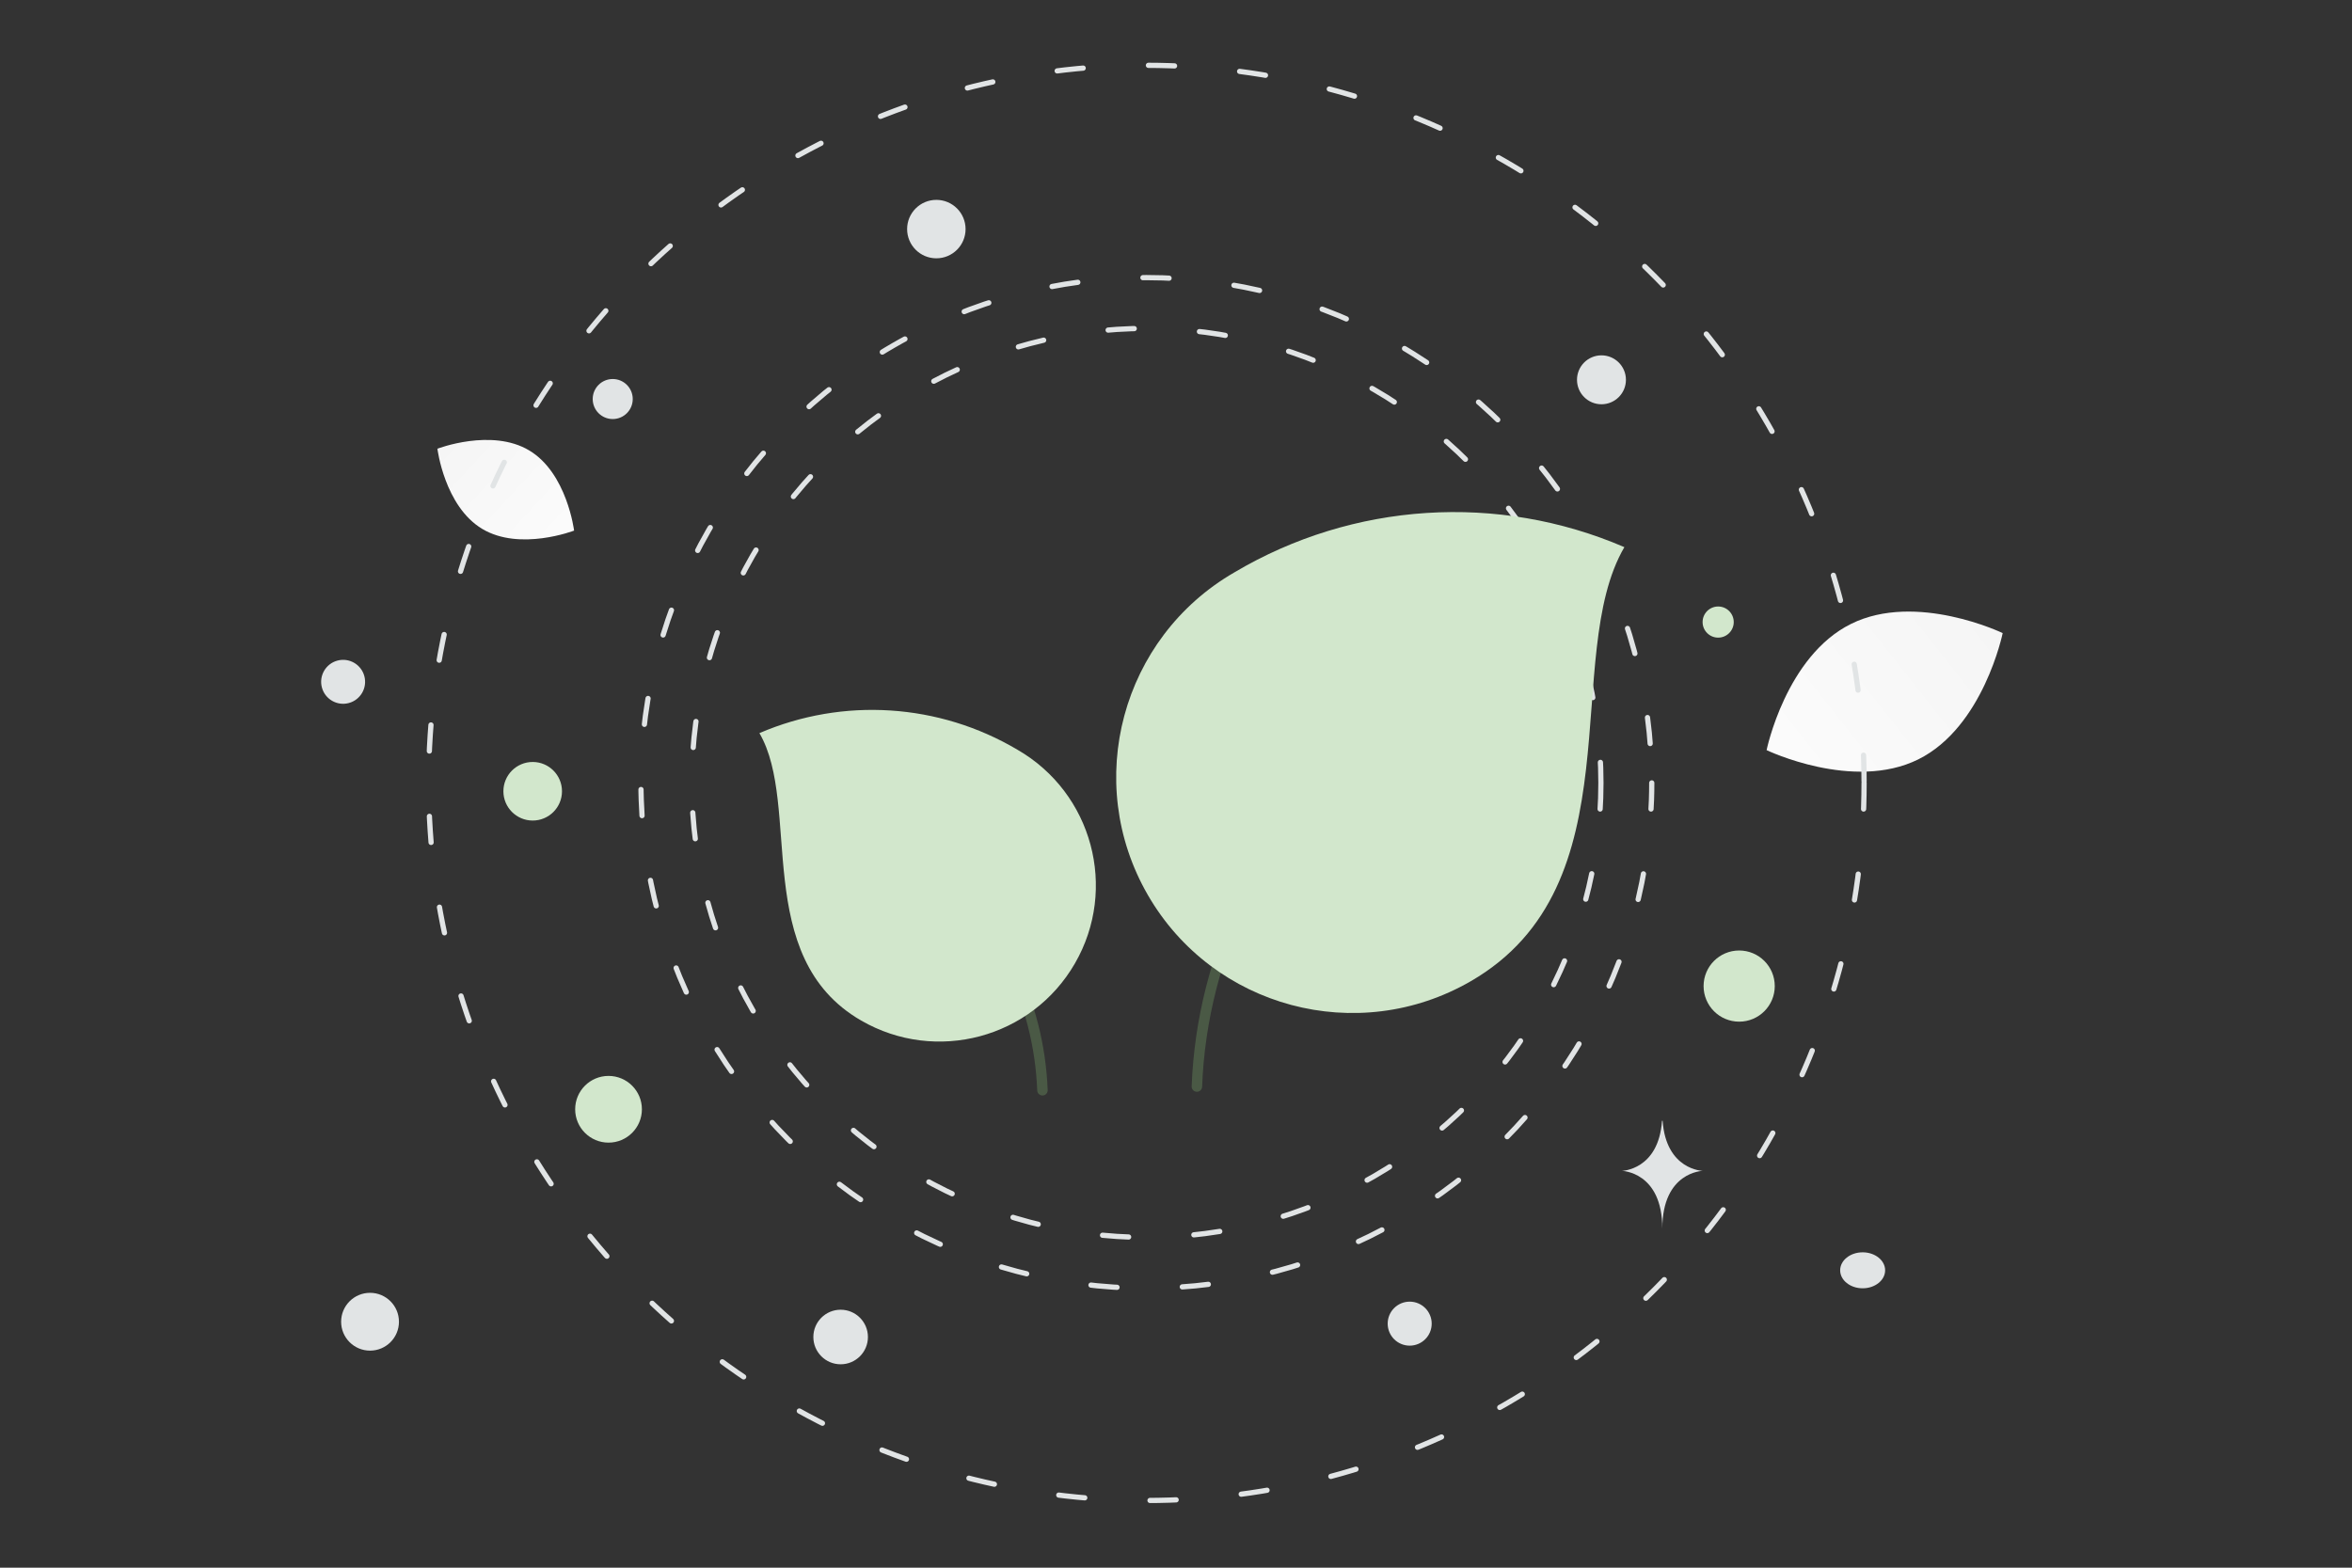 <?xml version="1.0" encoding="UTF-8" standalone="no"?>
<!DOCTYPE svg PUBLIC "-//W3C//DTD SVG 1.1//EN" "http://www.w3.org/Graphics/SVG/1.1/DTD/svg11.dtd">
<svg width="100%" height="100%" viewBox="0 0 900 600" version="1.1" xmlns="http://www.w3.org/2000/svg" xmlns:xlink="http://www.w3.org/1999/xlink" xml:space="preserve" xmlns:serif="http://www.serif.com/" style="fill-rule:evenodd;clip-rule:evenodd;stroke-linecap:round;stroke-linejoin:bevel;">
    <rect x="0" y="0" width="900" height="600" fill="#333333" stroke="none"/>
    <rect x="0" y="0" width="900" height="600" style="fill:none;fill-rule:nonzero;"/>
    <path d="M734.038,290.632C709.098,303.004 675.996,287.096 675.996,287.096C675.996,287.096 683.353,251.137 708.306,238.782C733.247,226.41 766.335,242.301 766.335,242.301C766.335,242.301 758.979,278.26 734.038,290.632Z" style="fill:url(#_Linear1);fill-rule:nonzero;"/>
    <path d="M184.523,202.42C198.962,211.074 219.678,203.074 219.678,203.074C219.678,203.074 216.97,181.046 202.521,172.402C188.082,163.748 167.375,171.738 167.375,171.738C167.375,171.738 170.084,193.766 184.523,202.42Z" style="fill:url(#_Linear2);fill-rule:nonzero;"/>
    <g transform="matrix(-1,-7.65714e-16,7.65714e-16,-1,1331,754.806)">
        <circle cx="665.499" cy="377.403" r="13.618" style="fill:rgb(210,231,204);"/>
    </g>
    <g transform="matrix(-1,-7.65714e-16,7.65714e-16,-1,407.674,605.678)">
        <circle cx="203.837" cy="302.839" r="11.21" style="fill:rgb(210,231,204);"/>
    </g>
    <g transform="matrix(-1,0,0,1,232.858,424.551)">
        <circle cx="0" cy="0" r="12.767" style="fill:rgb(210,231,204);"/>
    </g>
    <g transform="matrix(-1,0,0,1,657.463,238.082)">
        <circle cx="0" cy="0" r="5.958" style="fill:rgb(210,231,204);"/>
    </g>
    <g transform="matrix(-1,0,0,1,234.461,152.721)">
        <circle cx="0" cy="0" r="7.66" style="fill:rgb(225,228,229);"/>
    </g>
    <g transform="matrix(-1,0,0,1,141.598,505.864)">
        <circle cx="0" cy="0" r="11.065" style="fill:rgb(225,228,229);"/>
    </g>
    <g transform="matrix(-1,0,0,1,539.422,506.599)">
        <circle cx="0" cy="0" r="8.421" style="fill:rgb(225,228,229);"/>
    </g>
    <g transform="matrix(-1,0,0,1,612.805,145.362)">
        <circle cx="0" cy="0" r="9.362" style="fill:rgb(225,228,229);"/>
    </g>
    <g transform="matrix(0.259,0.966,0.966,-0.259,131.297,260.95)">
        <circle cx="0" cy="0" r="8.407" style="fill:rgb(225,228,229);"/>
    </g>
    <g transform="matrix(-1,0,0,1,358.296,87.68)">
        <circle cx="0" cy="0" r="11.184" style="fill:rgb(225,228,229);"/>
    </g>
    <g transform="matrix(-1,0,0,1,712.748,486.183)">
        <ellipse cx="0" cy="0" rx="8.603" ry="6.883" style="fill:rgb(225,228,229);"/>
    </g>
    <g transform="matrix(0,1,1,0,321.674,511.711)">
        <circle cx="0" cy="0" r="10.441" style="fill:rgb(225,228,229);"/>
    </g>
    <path d="M635.979,428.949L636.204,428.949C637.537,447.833 651.581,448.124 651.581,448.124C651.581,448.124 636.094,448.426 636.094,470.246C636.094,448.426 620.608,448.124 620.608,448.124C620.608,448.124 634.646,447.833 635.979,428.949Z" style="fill:rgb(225,228,229);fill-rule:nonzero;"/>
    <circle cx="438.658" cy="299.64" r="193.392" style="fill:none;stroke:rgb(225,228,229);stroke-width:2px;stroke-dasharray:10,25;"/>
    <circle cx="438.658" cy="299.64" r="274.64" style="fill:none;stroke:rgb(225,228,229);stroke-width:2px;stroke-dasharray:10,25;"/>
    <circle cx="438.659" cy="299.64" r="173.939" style="fill:none;stroke:rgb(225,228,229);stroke-width:2px;stroke-dasharray:10,25;"/>
    <path d="M523.216,283.936C483.693,316.549 459.969,364.53 457.991,415.852" style="fill:none;fill-rule:nonzero;stroke:rgb(98,128,89);stroke-opacity:0.5;stroke-width:4px;stroke-linejoin:round;"/>
    <path d="M472.384,219.039C429.115,244.02 414.268,299.311 439.223,342.534C464.178,385.758 519.485,400.546 562.754,375.564C626.578,338.715 597.045,251.387 621.572,209.408C573.187,188.573 517.727,192.154 472.384,219.039Z" style="fill:rgb(210,231,204);"/>
    <path d="M355.713,329.932C381.88,351.525 397.587,383.292 398.897,417.271" style="fill:none;fill-rule:nonzero;stroke:rgb(98,128,89);stroke-opacity:0.5;stroke-width:4px;stroke-linejoin:round;"/>
    <path d="M389.368,286.964C418.015,303.503 427.845,340.111 411.323,368.728C394.8,397.346 358.183,407.137 329.535,390.597C287.278,366.2 306.831,308.381 290.592,280.587C322.627,266.793 359.346,269.164 389.368,286.964Z" style="fill:rgb(210,231,204);"/>
    <defs>
        <linearGradient id="_Linear1" x1="0" y1="0" x2="1" y2="0" gradientUnits="userSpaceOnUse" gradientTransform="matrix(205.708,-162.716,162.716,205.708,638.265,329.223)"><stop offset="0" style="stop-color:white;stop-opacity:1"/><stop offset="1" style="stop-color:rgb(238,238,238);stop-opacity:1"/></linearGradient>
        <linearGradient id="_Linear2" x1="0" y1="0" x2="1" y2="0" gradientUnits="userSpaceOnUse" gradientTransform="matrix(-116.184,-107.95,107.95,-116.184,240.399,230.277)"><stop offset="0" style="stop-color:white;stop-opacity:1"/><stop offset="1" style="stop-color:rgb(238,238,238);stop-opacity:1"/></linearGradient>
    </defs>
</svg>
